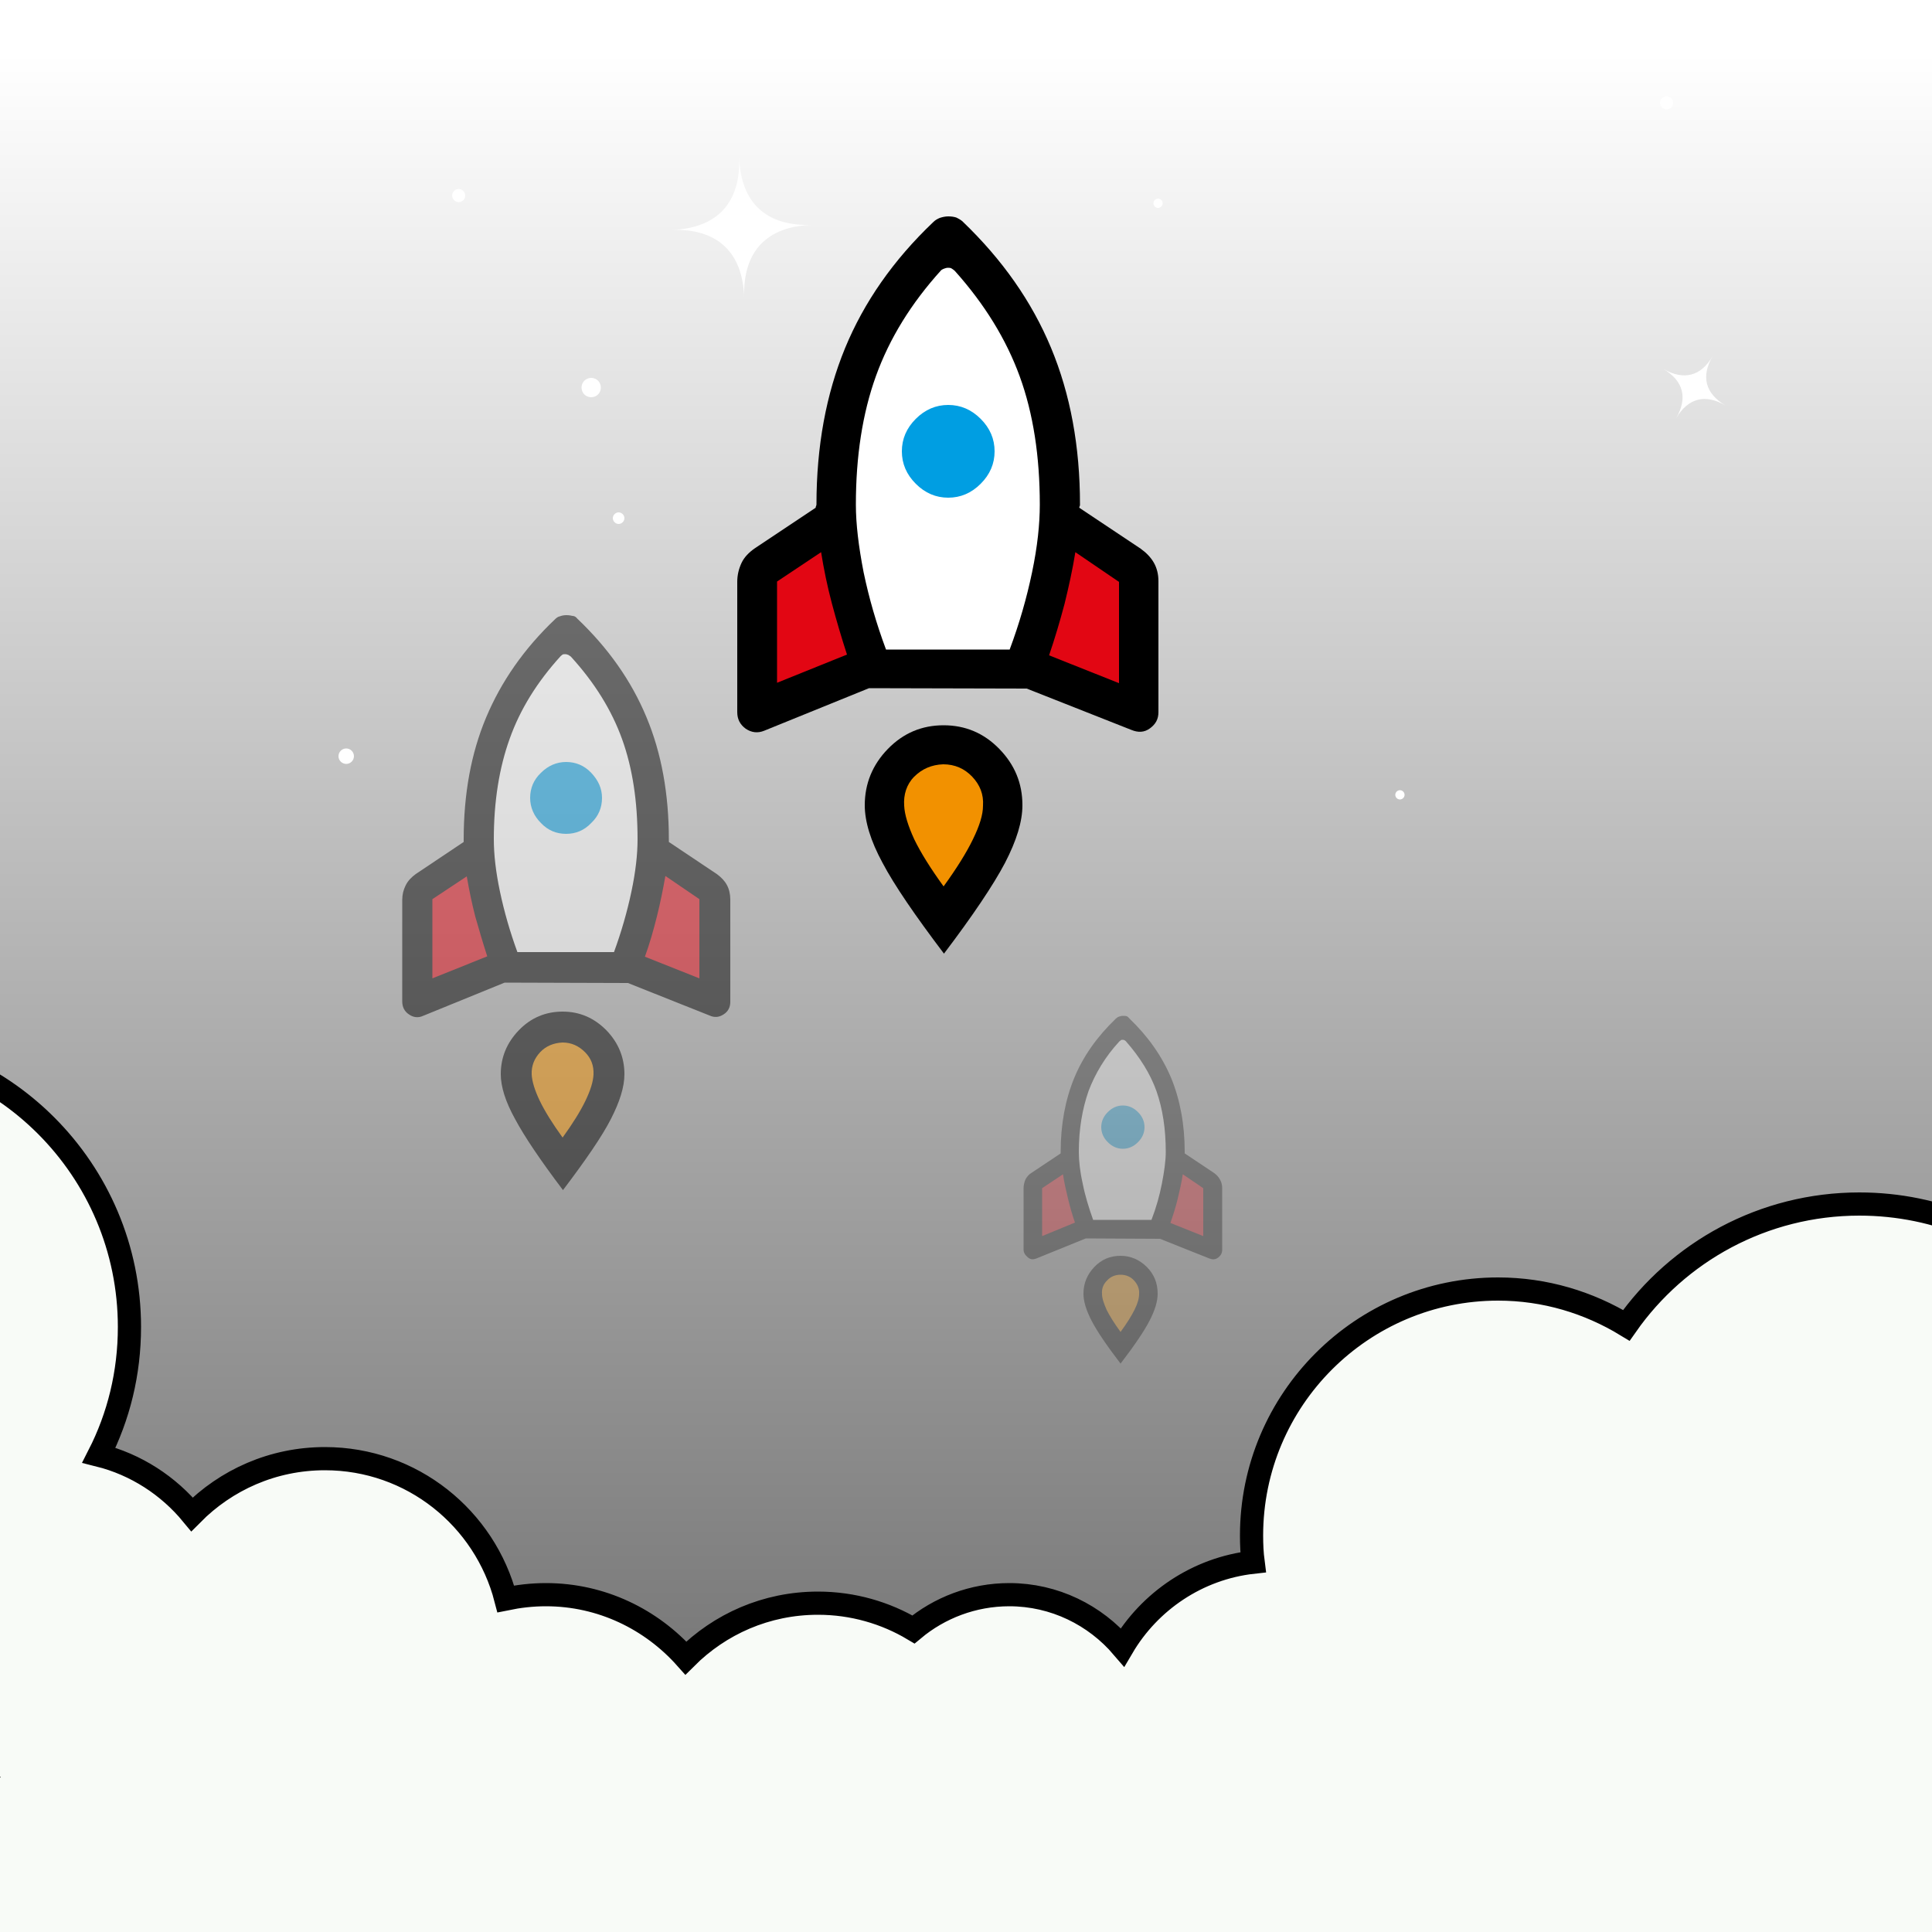 <?xml version="1.0" encoding="utf-8"?>
<!-- Generator: Adobe Illustrator 26.2.1, SVG Export Plug-In . SVG Version: 6.00 Build 0)  -->
<svg version="1.1" id="Layer_1" xmlns="http://www.w3.org/2000/svg" xmlns:xlink="http://www.w3.org/1999/xlink" x="0px" y="0px"
	 viewBox="0 0 500 500" style="enable-background:new 0 0 500 500;" xml:space="preserve">
<rect x="0" y="0" width="500" height="500" fill="#333333" stroke="none"/>
<style type="text/css">
	.st0{fill:url(#SVGID_1_);}
	.st1{fill:#FFFFFF;}
	.st2{fill-rule:evenodd;clip-rule:evenodd;fill:#F8FBF7;stroke:#000000;stroke-width:6;stroke-miterlimit:10;}
	.st3{fill:#E20613;}
	.st4{fill:#009EE2;}
	.st5{fill:#F29100;}
	.st6{opacity:0.49;}
	.st7{opacity:0.28;}
</style>
<linearGradient id="SVGID_1_" gradientUnits="userSpaceOnUse" x1="-0.997" y1="249.997" x2="494.273" y2="249.997" gradientTransform="matrix(-3.464102e-07 1 -1 -3.464102e-07 499.997 -2.590211e-03)">
	<stop  offset="3.000000e-02" style="stop-color:#FFFFFF"/>
	<stop  offset="1" style="stop-color:#646464"/>
</linearGradient>
<rect x="0" y="0" class="st0" width="500" height="500"/>
<g>
	<path class="st1" d="M191.3,40.7c0.4,11.8,7,17.9,18.8,17.5c-11.8,0.4-17.9,7-17.5,18.8c-0.4-11.8-7-17.9-18.8-17.5
		C185.6,59.1,191.7,52.5,191.3,40.7z"/>
</g>
<g>
	<path class="st1" d="M443.2,92.2c-3,5.2-1.9,9.6,3.3,12.7c-5.2-3-9.6-1.9-12.7,3.3c3-5.2,1.9-9.6-3.3-12.7
		C435.7,98.5,440.2,97.4,443.2,92.2z"/>
</g>
<path class="st2" d="M510.6,452.8c26.1-11.4,44.3-37.3,44.3-67.5c0-40.7-33-73.7-73.7-73.7c-24.9,0-47,12.4-60.3,31.4
	c-9.7-5.9-21-9.4-33.2-9.4c-35.2,0-63.8,28.6-63.8,63.8c0,2.3,0.1,4.6,0.4,6.9c-14.4,1.6-26.8,10.1-33.8,22
	c-7.1-8.3-17.6-13.6-29.3-13.6c-9.4,0-18.1,3.4-24.8,9c-7.2-4.3-15.7-6.8-24.7-6.8c-13.4,0-25.4,5.4-34.2,14.2
	c-8.9-10-21.8-16.4-36.2-16.4c-3.6,0-7,0.4-10.4,1.1c-5.4-20.9-24.3-36.3-46.8-36.3c-13.5,0-25.6,5.5-34.4,14.4
	c-6.1-7.4-14.5-12.9-24.1-15.3c5.1-10,7.9-21.2,7.9-33.2c0-40.7-33-73.7-73.7-73.7s-73.6,33-73.6,73.7s33,73.6,73.6,73.6
	c3.4,0,6.8-0.3,10.1-0.7c-0.1,1.3-0.2,2.6-0.2,4c0,18.1,10.8,33.9,26.2,40.9c-4.1,7.1-6.4,15.2-6.4,24c0,26.7,21.7,48.4,48.4,48.4
	c0.3,0,0.6,0,0.9-0.1c7.7,5.3,17.1,8.3,27.1,8.3c15.3,0,28.9-7.1,37.8-18.2c5.5,2.2,11.5,3.4,17.7,3.4c6,0,11.7-1.1,17-3.1
	c8,15.6,24.2,26.2,42.9,26.2c16.2,0,30.5-8,39.3-20.2c7.7,16.5,24.4,27.9,43.8,27.9c21.5,0,39.8-14.1,46-33.5
	c4.2-1.7,8.1-4.1,11.4-7.1c7.4,14.9,22.7,25.2,40.4,25.2c11.8,0,22.4-4.5,30.5-11.9c6.7,2,13.9,3.1,21.2,3.1c2.5,0,4.9-0.1,7.3-0.4
	c7.1,30.4,34.3,53.2,66.9,53.2c38,0,68.7-30.8,68.7-68.7C557.1,487.6,537.6,462,510.6,452.8z"/>
<path class="st1" d="M155.5,100.3c0-1.4-1.1-2.5-2.5-2.5s-2.5,1.1-2.5,2.5s1.1,2.5,2.5,2.5S155.5,101.7,155.5,100.3z"/>
<path class="st1" d="M120.4,50.6c0-0.9-0.8-1.7-1.7-1.7c-0.9,0-1.7,0.8-1.7,1.7s0.8,1.7,1.7,1.7S120.4,51.6,120.4,50.6z"/>
<path class="st1" d="M433,26.6c0-0.9-0.8-1.7-1.7-1.7c-0.9,0-1.7,0.8-1.7,1.7c0,0.9,0.8,1.7,1.7,1.7C432.3,28.3,433,27.6,433,26.6z"
	/>
<path class="st1" d="M363.5,205.7c0-0.6-0.5-1.2-1.2-1.2c-0.6,0-1.2,0.5-1.2,1.2c0,0.6,0.5,1.2,1.2,1.2
	C362.9,206.9,363.5,206.4,363.5,205.7z"/>
<path class="st1" d="M300.9,52.6c0-0.6-0.5-1.2-1.2-1.2c-0.6,0-1.2,0.5-1.2,1.2c0,0.6,0.5,1.2,1.2,1.2S300.9,53.2,300.9,52.6z"/>
<path class="st1" d="M161.6,134.1c0-0.8-0.7-1.5-1.5-1.5s-1.5,0.7-1.5,1.5s0.7,1.5,1.5,1.5C160.9,135.6,161.6,134.9,161.6,134.1z"/>
<path class="st1" d="M91.6,195.7c0-1.1-0.9-2-2-2s-2,0.9-2,2s0.9,2,2,2S91.6,196.8,91.6,195.7z"/>
<g>
	<path d="M249.2,57.4C259.4,67.2,267,78,272,90c5,12,7.5,25.5,7.5,40.6c0,0.2,0,0.3-0.1,0.4c0,0.1-0.1,0.3-0.1,0.4l15.9,10.6
		c1.4,1,2.6,2.2,3.4,3.6s1.2,3,1.2,4.8v33.9c0,1.8-0.7,3.1-2.2,4.2s-3.1,1.1-4.8,0.4l-27.1-10.7l-40.8-0.1l-27.1,11
		c-1.7,0.7-3.3,0.5-4.8-0.5c-1.5-1.1-2.2-2.5-2.2-4.3l0-33.7c0-1.8,0.4-3.4,1.1-4.9s1.9-2.7,3.3-3.7l15.9-10.6c0-0.2,0-0.3,0.1-0.4
		c0-0.1,0.1-0.3,0.1-0.4c0-15.1,2.5-28.6,7.4-40.5c4.9-11.9,12.5-22.8,22.8-32.6c0.5-0.5,1-0.8,1.7-1.1c0.6-0.2,1.4-0.4,2.2-0.4
		c0.8,0,1.5,0.1,2.1,0.3C248.1,56.6,248.7,56.9,249.2,57.4z"/>
	<path class="st3" d="M219.2,169.4c-1.4-4.3-2.7-8.7-3.9-13.2s-2.1-8.9-2.8-13.3l-11.4,7.6l0,0l0,0v26.2l0,0l0,0L219.2,169.4z"/>
	<path class="st1" d="M243.6,69.9c-7.8,8.6-13.4,17.7-16.9,27.4c-3.5,9.7-5.2,20.8-5.2,33.3c0,5,0.7,10.8,2,17.5
		c1.4,6.7,3.3,13.3,5.8,20l0,0l0,0h32l0,0l0,0c2.5-6.7,4.4-13.3,5.8-20c1.4-6.7,2-12.5,2-17.5c0-12.5-1.7-23.6-5.2-33.2
		s-9.1-18.7-16.8-27.3c-0.2-0.2-0.5-0.4-0.8-0.6c-0.3-0.2-0.6-0.2-1-0.2c-0.3,0-0.6,0.1-0.9,0.2S243.9,69.7,243.6,69.9z"/>
	<path class="st4" d="M245.4,128.8c-3.2,0-6-1.2-8.4-3.6c-2.4-2.4-3.6-5.2-3.6-8.4c0-3.2,1.2-6,3.6-8.4c2.4-2.4,5.2-3.6,8.4-3.6
		c3.2,0,6,1.2,8.4,3.6c2.4,2.4,3.6,5.2,3.6,8.4c0,3.2-1.2,6-3.6,8.4C251.4,127.6,248.6,128.8,245.4,128.8z"/>
	<path class="st3" d="M271.5,169.6l18.1,7.2c0,0,0,0,0,0c0,0,0,0,0,0v-26.2l0,0l0,0l-11.3-7.7c-0.7,4.4-1.7,8.9-2.8,13.4
		C274.3,160.8,273,165.2,271.5,169.6z"/>
	<path d="M223.8,208.4c0-5.6,2-10.5,6-14.6c4-4.1,8.8-6.1,14.4-6.1s10.4,2,14.4,6.1c4,4.1,6,8.9,6,14.6c0,4.2-1.5,9.1-4.5,14.9
		c-3,5.7-8.3,13.6-15.8,23.5c-7.5-9.9-12.9-17.8-15.9-23.5C225.3,217.6,223.8,212.6,223.8,208.4z"/>
	<path class="st5" d="M234,208.5c0.1,2.3,1,5.2,2.6,8.7c1.7,3.5,4.2,7.5,7.6,12.2c3.4-4.7,5.9-8.7,7.6-12.2c1.7-3.5,2.6-6.3,2.6-8.7
		c0.2-2.9-0.8-5.4-2.8-7.5c-2-2.1-4.5-3.2-7.5-3.2c-3,0.1-5.5,1.2-7.5,3.2S233.8,205.7,234,208.5z"/>
</g>
<g class="st6">
	<path d="M149.4,160.1c8,7.6,14,16.1,17.9,25.5c3.9,9.3,5.8,19.9,5.8,31.7c0,0.1,0,0.2,0,0.3c0,0.1,0,0.2,0,0.3l12.4,8.3
		c1.1,0.8,2,1.7,2.6,2.8c0.6,1.1,0.9,2.4,0.9,3.8v26.5c0,1.4-0.6,2.5-1.7,3.2c-1.2,0.8-2.4,0.9-3.7,0.3l-21.1-8.4l-31.9-0.1
		l-21.1,8.6c-1.3,0.6-2.6,0.4-3.7-0.4c-1.2-0.8-1.7-2-1.7-3.3v-26.3c0-1.4,0.3-2.6,0.9-3.8c0.6-1.2,1.5-2.1,2.6-2.9l12.4-8.3
		c0-0.1,0-0.2,0-0.3c0-0.1,0-0.2,0-0.3c0-11.8,1.9-22.3,5.8-31.6c3.9-9.3,9.8-17.8,17.8-25.4c0.4-0.4,0.8-0.7,1.3-0.8
		c0.5-0.2,1.1-0.3,1.7-0.3s1.2,0.1,1.6,0.2C148.7,159.4,149.1,159.7,149.4,160.1z"/>
	<path class="st3" d="M126.1,247.5c-1.1-3.4-2.1-6.8-3.1-10.3c-0.9-3.5-1.6-6.9-2.2-10.4l-8.9,5.9l0,0l0,0v20.5l0,0l0,0L126.1,247.5
		z"/>
	<path class="st1" d="M145.1,169.8c-6.1,6.7-10.5,13.8-13.2,21.4c-2.7,7.5-4.1,16.2-4.1,26c0,3.9,0.5,8.4,1.6,13.6
		s2.6,10.4,4.5,15.6l0,0l0,0h25l0,0l0,0c1.9-5.2,3.4-10.4,4.5-15.6c1.1-5.2,1.6-9.7,1.6-13.6c0-9.8-1.3-18.4-4-25.9
		s-7.1-14.6-13.2-21.3c-0.2-0.2-0.4-0.3-0.7-0.5c-0.3-0.1-0.5-0.2-0.8-0.2s-0.5,0-0.7,0.1C145.5,169.5,145.3,169.6,145.1,169.8z"/>
	<path class="st4" d="M146.5,215.8c-2.5,0-4.7-0.9-6.5-2.8c-1.8-1.8-2.8-4-2.8-6.5s0.9-4.7,2.8-6.5c1.8-1.8,4-2.8,6.5-2.8
		c2.5,0,4.7,0.9,6.5,2.8s2.8,4,2.8,6.5c0,2.5-0.9,4.7-2.8,6.5C151.2,214.9,149,215.8,146.5,215.8z"/>
	<path class="st3" d="M166.9,247.6l14.1,5.6c0,0,0,0,0,0s0,0,0,0l0-20.5l0,0l0,0l-8.8-6c-0.6,3.4-1.3,6.9-2.2,10.5
		S168.1,244.3,166.9,247.6z"/>
	<path d="M129.6,278c0-4.4,1.6-8.2,4.7-11.4s6.9-4.8,11.3-4.8s8.1,1.6,11.3,4.8c3.1,3.2,4.7,7,4.7,11.4c0,3.3-1.2,7.1-3.5,11.6
		c-2.3,4.5-6.5,10.6-12.4,18.4c-5.9-7.8-10-13.9-12.4-18.4C130.8,285.1,129.6,281.2,129.6,278z"/>
	<path class="st5" d="M137.6,278.1c0.1,1.8,0.8,4.1,2.1,6.8c1.3,2.7,3.3,5.9,5.9,9.5c2.6-3.6,4.6-6.8,5.9-9.5c1.3-2.7,2-4.9,2.1-6.8
		c0.1-2.3-0.6-4.2-2.2-5.8c-1.6-1.6-3.5-2.5-5.8-2.5c-2.3,0.1-4.3,0.9-5.8,2.5S137.5,275.8,137.6,278.1z"/>
</g>
<g class="st7">
	<path d="M292.3,263.6c4.8,4.6,8.4,9.7,10.8,15.4c2.3,5.6,3.5,12,3.5,19.1c0,0.1,0,0.1,0,0.2s0,0.1,0,0.2l7.5,5
		c0.7,0.5,1.2,1,1.6,1.7s0.6,1.4,0.6,2.3v16c0,0.8-0.4,1.5-1.1,2c-0.7,0.5-1.4,0.5-2.2,0.2l-12.8-5.1l-19.2-0.1l-12.8,5.2
		c-0.8,0.3-1.5,0.3-2.2-0.3s-1.1-1.2-1.1-2v-15.9c0-0.8,0.2-1.6,0.5-2.3c0.4-0.7,0.9-1.3,1.6-1.7l7.5-5c0-0.1,0-0.1,0-0.2
		s0-0.1,0-0.2c0-7.1,1.2-13.5,3.5-19.1c2.3-5.6,5.9-10.7,10.8-15.4c0.2-0.2,0.5-0.4,0.8-0.5s0.6-0.2,1-0.2c0.4,0,0.7,0,1,0.1
		S292.1,263.4,292.3,263.6z"/>
	<path class="st3" d="M278.2,316.4c-0.7-2-1.3-4.1-1.8-6.2s-1-4.2-1.3-6.3l-5.4,3.6l0,0l0,0v12.4l0,0l0,0L278.2,316.4z"/>
	<path class="st1" d="M289.7,269.5c-3.7,4-6.3,8.4-8,12.9c-1.6,4.6-2.5,9.8-2.5,15.7c0,2.3,0.3,5.1,1,8.2c0.6,3.1,1.6,6.3,2.7,9.4
		l0,0l0,0h15.1l0,0l0,0c1.2-3.1,2.1-6.3,2.7-9.4c0.6-3.1,1-5.9,1-8.2c0-5.9-0.8-11.1-2.4-15.7c-1.6-4.5-4.3-8.8-7.9-12.9
		c-0.1-0.1-0.2-0.2-0.4-0.3c-0.2-0.1-0.3-0.1-0.5-0.1s-0.3,0-0.4,0.1S289.8,269.4,289.7,269.5z"/>
	<path class="st4" d="M290.6,297.3c-1.5,0-2.8-0.6-3.9-1.7c-1.1-1.1-1.7-2.4-1.7-3.9c0-1.5,0.6-2.8,1.7-3.9c1.1-1.1,2.4-1.7,3.9-1.7
		c1.5,0,2.8,0.6,3.9,1.7c1.1,1.1,1.7,2.4,1.7,3.9c0,1.5-0.6,2.8-1.7,3.9C293.4,296.7,292.1,297.3,290.6,297.3z"/>
	<path class="st3" d="M302.9,316.5l8.5,3.4c0,0,0,0,0,0s0,0,0,0v-12.4l0,0l0,0l-5.3-3.6c-0.3,2.1-0.8,4.2-1.3,6.3
		S303.6,314.5,302.9,316.5z"/>
	<path d="M280.4,334.8c0-2.6,0.9-4.9,2.8-6.9s4.2-2.9,6.8-2.9s4.9,1,6.8,2.9s2.8,4.2,2.8,6.9c0,2-0.7,4.3-2.1,7
		c-1.4,2.7-3.9,6.4-7.5,11.1c-3.6-4.7-6.1-8.4-7.5-11.1C281.1,339.1,280.4,336.8,280.4,334.8z"/>
	<path class="st5" d="M285.2,334.9c0,1.1,0.5,2.5,1.2,4.1c0.8,1.6,2,3.5,3.6,5.7c1.6-2.2,2.8-4.1,3.6-5.7c0.8-1.6,1.2-3,1.2-4.1
		c0.1-1.4-0.4-2.5-1.3-3.5c-0.9-1-2.1-1.5-3.5-1.5c-1.4,0-2.6,0.5-3.5,1.5C285.5,332.4,285.1,333.5,285.2,334.9z"/>
</g>
</svg>
